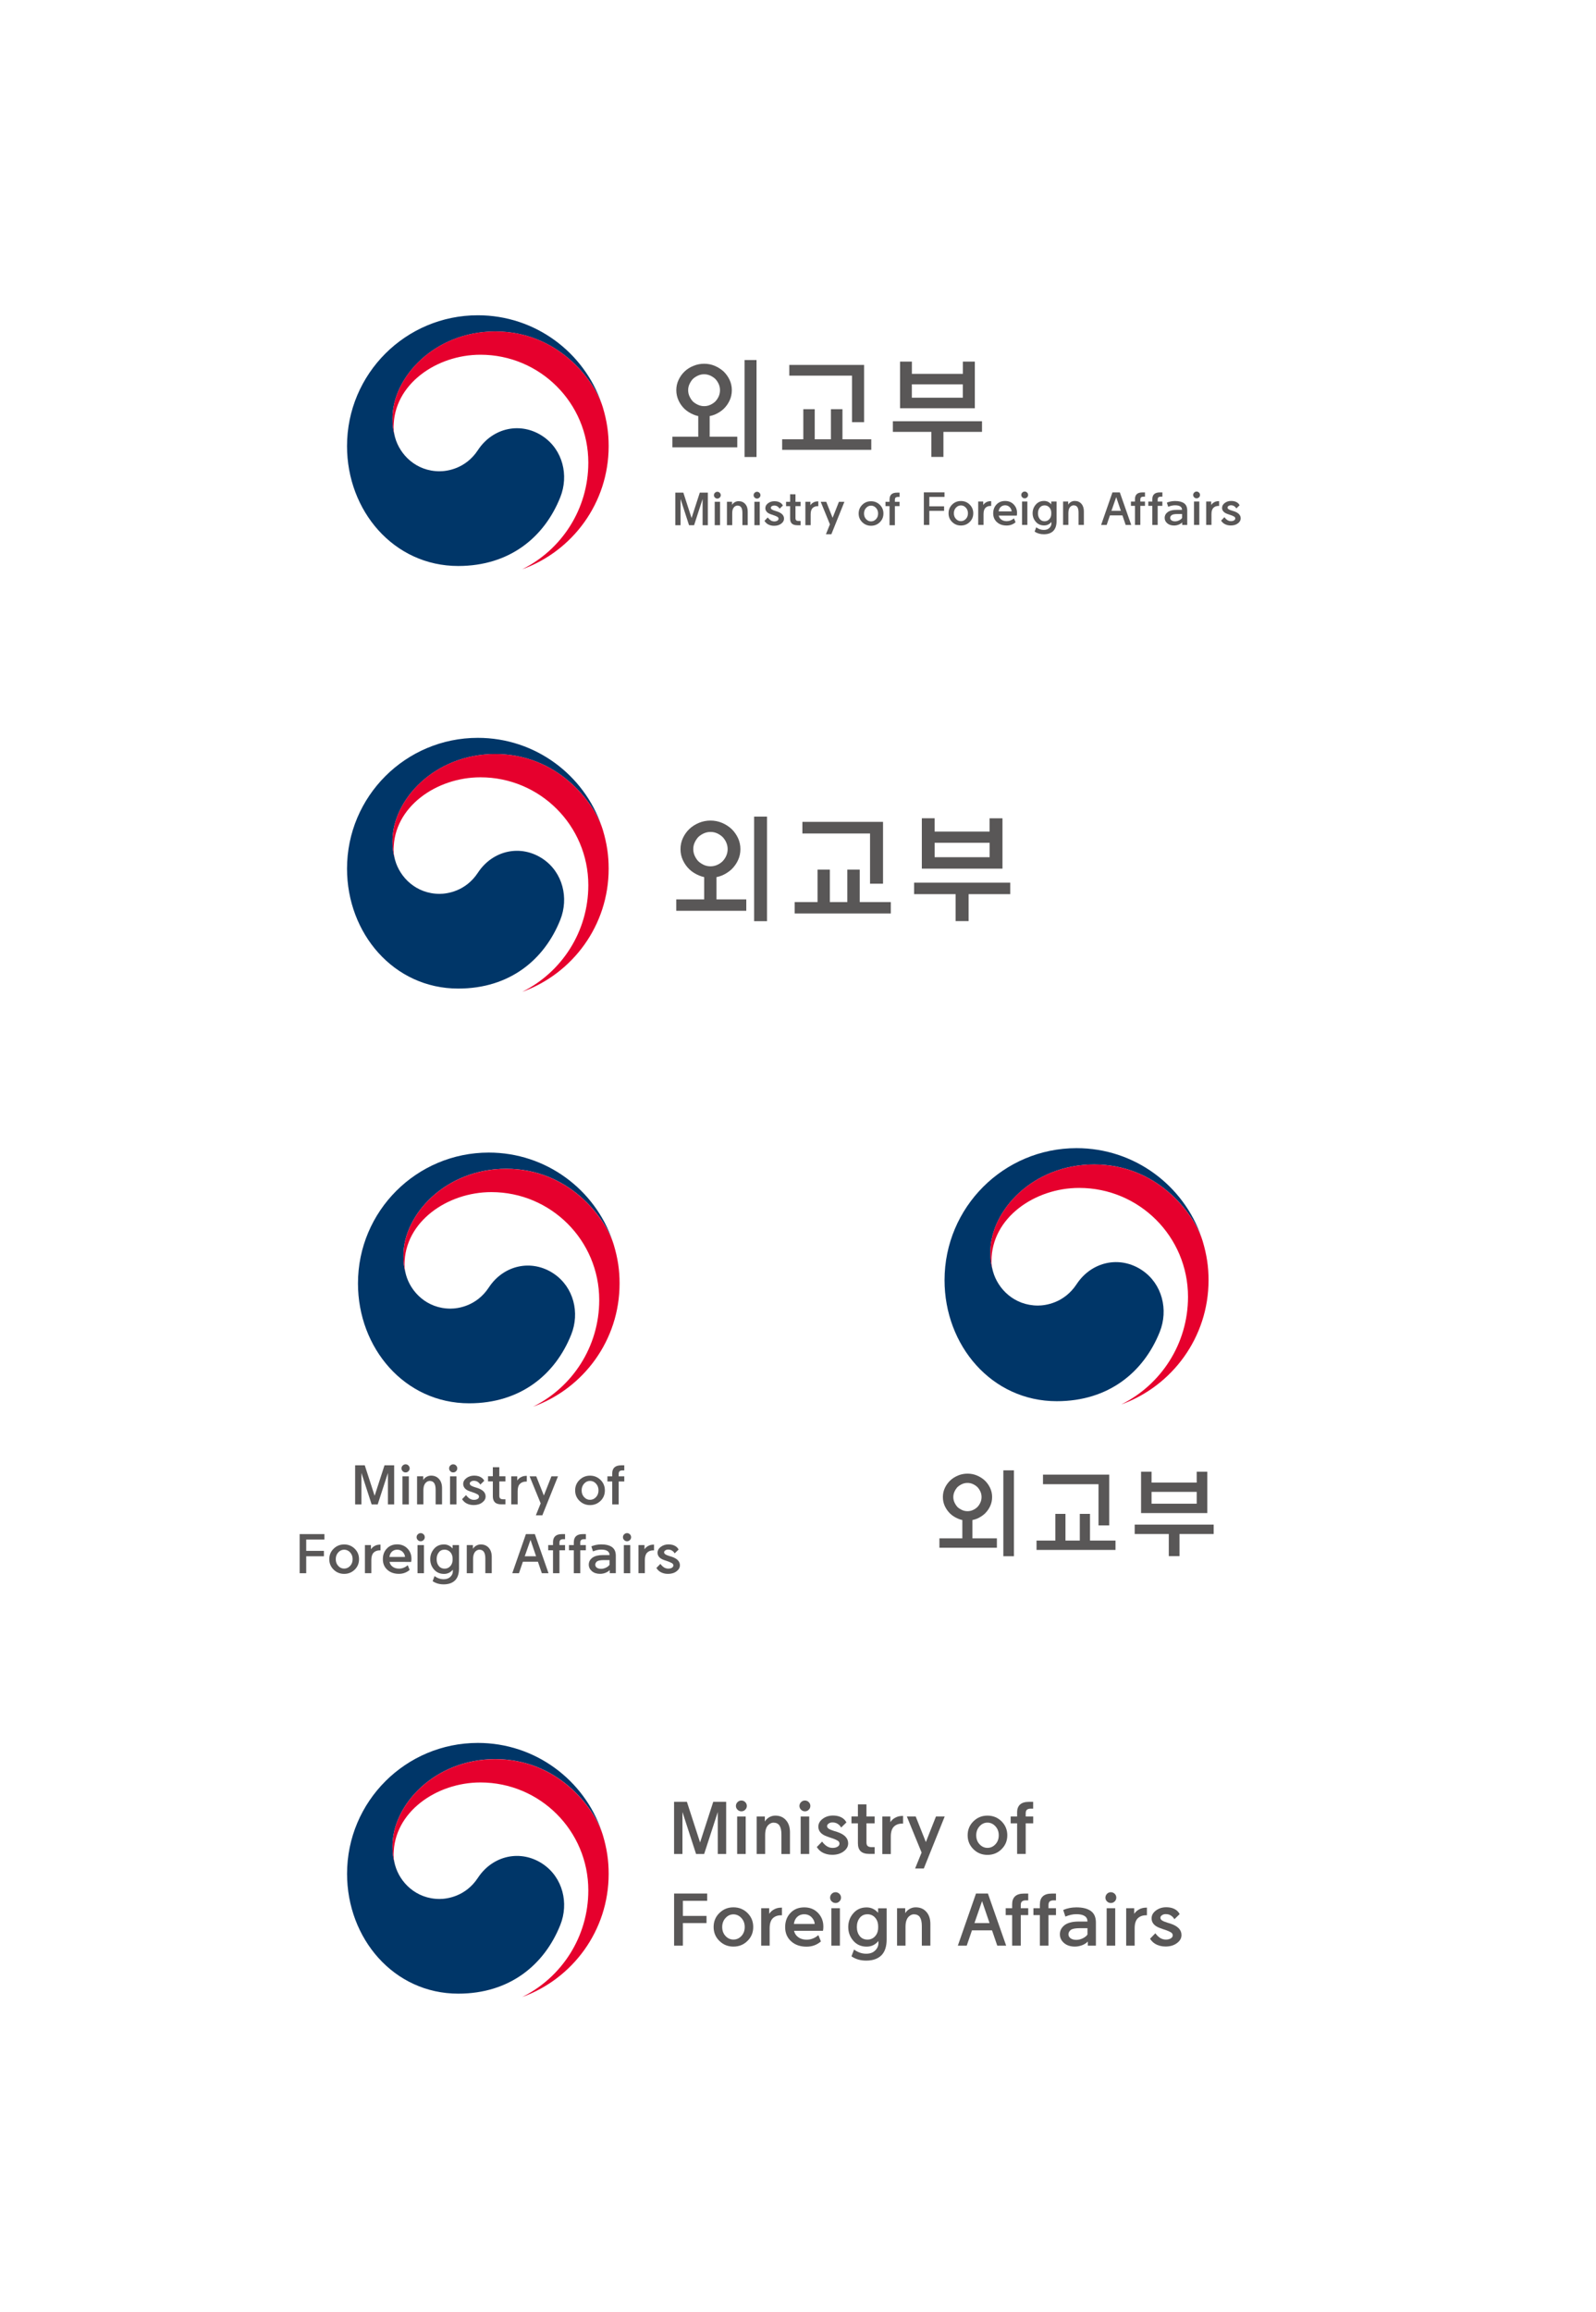 <?xml version="1.0" encoding="utf-8"?>
<!-- Generator: Adobe Illustrator 25.2.3, SVG Export Plug-In . SVG Version: 6.00 Build 0)  -->
<svg version="1.1" id="_xB7__xB9_ÀÌ_xBE_î_1" xmlns="http://www.w3.org/2000/svg" xmlns:xlink="http://www.w3.org/1999/xlink"
	 x="0px" y="0px" viewBox="0 0 411.02 595.28" style="enable-background:new 0 0 411.02 595.28;" xml:space="preserve">
<style type="text/css">
	.st0{fill:#595757;}
	.st1{fill:#003668;}
	.st2{fill:#E6002D;}
</style>
<g>
	<g>
		<path class="st0" d="M101.51,377.31v10.07H99.9v-8.1l-2.63,8.1h-1.56l-2.63-8.1v8.1h-1.62v-10.07h2.48l2.54,7.84l2.54-7.84H101.51
			z"/>
		<path class="st0" d="M105.5,378.1c0,0.28-0.1,0.52-0.31,0.73c-0.21,0.21-0.45,0.31-0.74,0.31c-0.29,0-0.54-0.1-0.74-0.31
			c-0.21-0.21-0.31-0.45-0.31-0.73c0-0.29,0.1-0.54,0.31-0.74c0.21-0.21,0.46-0.31,0.74-0.31c0.29,0,0.54,0.1,0.74,0.31
			C105.4,377.57,105.5,377.81,105.5,378.1z M103.64,387.38v-7.24h1.65v7.24H103.64z"/>
		<path class="st0" d="M109.04,383.73v3.64h-1.63v-7.24h1.58v0.97c0.19-0.34,0.47-0.61,0.84-0.82c0.37-0.21,0.76-0.32,1.18-0.32
			c0.86,0,1.54,0.29,2.06,0.88c0.52,0.58,0.77,1.36,0.77,2.33v4.2h-1.65v-3.78c0-0.77-0.13-1.34-0.38-1.71
			c-0.25-0.37-0.64-0.55-1.15-0.55c-0.27,0-0.53,0.09-0.79,0.27c-0.25,0.18-0.45,0.42-0.58,0.73
			C109.12,382.68,109.04,383.15,109.04,383.73z"/>
		<path class="st0" d="M117.76,378.1c0,0.28-0.1,0.52-0.31,0.73c-0.21,0.21-0.45,0.31-0.74,0.31s-0.54-0.1-0.74-0.31
			c-0.21-0.21-0.31-0.45-0.31-0.73c0-0.29,0.1-0.54,0.31-0.74c0.21-0.21,0.45-0.31,0.74-0.31s0.54,0.1,0.74,0.31
			C117.66,377.57,117.76,377.81,117.76,378.1z M115.9,387.38v-7.24h1.65v7.24H115.9z"/>
		<path class="st0" d="M119,386.03l1.02-1.05c0.29,0.39,0.61,0.7,0.95,0.92c0.34,0.2,0.7,0.3,1.08,0.3c0.37,0,0.68-0.07,0.93-0.22
			c0.25-0.15,0.38-0.35,0.38-0.6c0-0.25-0.12-0.45-0.37-0.59c-0.25-0.14-0.54-0.27-0.87-0.4c-0.4-0.13-0.8-0.27-1.21-0.42
			c-0.56-0.2-0.97-0.46-1.23-0.78c-0.26-0.32-0.39-0.68-0.39-1.08c0-0.6,0.28-1.1,0.84-1.52c0.56-0.42,1.22-0.63,1.98-0.63
			c0.81,0,1.47,0.19,1.98,0.58c0.26,0.2,0.47,0.45,0.62,0.75l-1.01,0.98c-0.13-0.23-0.29-0.42-0.48-0.56
			c-0.32-0.28-0.72-0.42-1.2-0.42c-0.28,0-0.52,0.07-0.73,0.21s-0.31,0.3-0.31,0.5c0,0.21,0.12,0.39,0.35,0.54
			c0.23,0.14,0.57,0.28,1.03,0.42c0.16,0.05,0.35,0.11,0.56,0.17c0.7,0.23,1.24,0.53,1.6,0.89c0.36,0.37,0.54,0.8,0.54,1.31
			c0,0.6-0.29,1.12-0.87,1.55c-0.58,0.44-1.31,0.66-2.21,0.66c-0.75,0-1.42-0.17-1.99-0.52C119.62,386.8,119.28,386.46,119,386.03z"
			/>
		<path class="st0" d="M128.59,377.81v2.32h1.57v1.33h-1.57v3.68c0,0.35,0.08,0.58,0.25,0.71c0.17,0.13,0.41,0.2,0.71,0.2h0.61v1.31
			h-1c-0.78,0-1.35-0.17-1.7-0.52c-0.36-0.35-0.54-0.86-0.54-1.55v-3.84h-1.24v-1.33h1.24v-2.32H128.59z"/>
		<path class="st0" d="M131.66,387.38v-7.24h1.55v1.08c0.24-0.36,0.53-0.63,0.88-0.82c0.41-0.25,0.9-0.38,1.46-0.38h0.12v1.47h-0.17
			c-0.68,0-1.23,0.21-1.63,0.62c-0.38,0.4-0.56,1.04-0.56,1.89v3.37H131.66z"/>
		<path class="st0" d="M139.24,387.1l-2.85-6.96h1.71l1.96,4.94l1.95-4.94h1.69l-4.03,10.04H138L139.24,387.1z"/>
		<path class="st0" d="M151.95,387.55c-1.06,0-1.96-0.37-2.71-1.09c-0.75-0.73-1.12-1.63-1.12-2.69c0-1.07,0.37-1.97,1.12-2.7
			c0.75-0.73,1.65-1.1,2.71-1.1c1.07,0,1.97,0.37,2.71,1.1c0.74,0.73,1.11,1.63,1.11,2.7c0,1.07-0.37,1.97-1.11,2.69
			C153.92,387.18,153.01,387.55,151.95,387.55z M151.95,386.19c0.6,0,1.11-0.23,1.54-0.69c0.43-0.46,0.64-1.04,0.64-1.74
			c0-0.69-0.21-1.27-0.64-1.74c-0.43-0.47-0.94-0.7-1.54-0.7c-0.59,0-1.1,0.23-1.52,0.7c-0.43,0.47-0.64,1.05-0.64,1.74
			c0,0.7,0.21,1.28,0.64,1.74C150.85,385.96,151.36,386.19,151.95,386.19z"/>
		<path class="st0" d="M157.67,379.38c0-0.68,0.19-1.19,0.57-1.54c0.38-0.35,0.96-0.53,1.74-0.53h0.79v1.31h-0.48
			c-0.31,0-0.55,0.06-0.71,0.2c-0.17,0.13-0.25,0.37-0.25,0.71v0.61h1.44v1.33h-1.44v5.91h-1.66v-5.91h-1.24v-1.33h1.24V379.38z"/>
		<path class="st0" d="M78.86,405.09h-1.69v-10.07h6.38v1.4h-4.69v2.92h4.56v1.39h-4.56V405.09z"/>
		<path class="st0" d="M88.63,405.26c-1.06,0-1.96-0.36-2.71-1.09c-0.75-0.73-1.12-1.63-1.12-2.69c0-1.07,0.37-1.97,1.12-2.7
			c0.75-0.73,1.65-1.1,2.71-1.1c1.07,0,1.97,0.37,2.72,1.1c0.74,0.73,1.11,1.63,1.11,2.7c0,1.07-0.37,1.97-1.11,2.69
			C90.6,404.9,89.69,405.26,88.63,405.26z M88.63,403.9c0.6,0,1.11-0.23,1.54-0.69c0.43-0.46,0.64-1.04,0.64-1.74
			c0-0.69-0.21-1.27-0.64-1.74c-0.43-0.47-0.94-0.7-1.54-0.7c-0.59,0-1.09,0.23-1.52,0.7c-0.43,0.47-0.64,1.05-0.64,1.74
			c0,0.7,0.21,1.28,0.64,1.74C87.53,403.68,88.04,403.9,88.63,403.9z"/>
		<path class="st0" d="M93.98,405.09v-7.24h1.55v1.08c0.24-0.36,0.53-0.63,0.88-0.82c0.41-0.25,0.9-0.38,1.46-0.38h0.12v1.47h-0.17
			c-0.68,0-1.23,0.21-1.63,0.62c-0.37,0.4-0.56,1.04-0.56,1.89v3.37H93.98z"/>
		<path class="st0" d="M100.32,402.2c0.1,0.44,0.3,0.8,0.62,1.08c0.46,0.42,1.07,0.63,1.83,0.63c0.8,0,1.55-0.29,2.24-0.88
			l0.49,1.21c-0.78,0.67-1.7,1.01-2.77,1.01c-1.22,0-2.22-0.35-2.98-1.04c-0.77-0.69-1.15-1.6-1.15-2.73c0-1.11,0.34-2.02,1.02-2.74
			c0.68-0.72,1.57-1.08,2.66-1.08c1.08,0,1.96,0.36,2.65,1.07c0.69,0.71,1.03,1.59,1.03,2.64c0,0.29-0.02,0.56-0.07,0.81H100.32z
			 M100.29,400.9h4.01c-0.02-0.47-0.22-0.9-0.59-1.29c-0.38-0.39-0.85-0.58-1.43-0.58c-0.6,0-1.09,0.21-1.47,0.63
			C100.54,399.98,100.36,400.39,100.29,400.9z"/>
		<path class="st0" d="M109.39,395.82c0,0.28-0.1,0.52-0.31,0.73c-0.21,0.21-0.46,0.31-0.74,0.31c-0.29,0-0.54-0.11-0.74-0.31
			c-0.21-0.21-0.31-0.45-0.31-0.73c0-0.29,0.1-0.54,0.31-0.74c0.21-0.21,0.45-0.31,0.74-0.31c0.29,0,0.54,0.1,0.74,0.31
			C109.29,395.28,109.39,395.53,109.39,395.82z M107.53,405.09v-7.24h1.65v7.24H107.53z"/>
		<path class="st0" d="M114.26,407.96c-1.11,0-2.05-0.28-2.84-0.82l0.49-1.31c0.73,0.54,1.52,0.81,2.35,0.81
			c0.73,0,1.31-0.21,1.73-0.62c0.42-0.41,0.63-0.88,0.63-1.4v-0.43c-0.6,0.72-1.35,1.08-2.27,1.08c-1.06,0-1.92-0.38-2.57-1.13
			c-0.66-0.75-0.98-1.64-0.98-2.66c0-1.02,0.33-1.91,0.98-2.67c0.65-0.76,1.51-1.13,2.57-1.13c0.86,0,1.59,0.35,2.21,1.04v-0.87
			h1.65v6.01c0,1.38-0.34,2.4-1.02,3.08C116.49,407.62,115.52,407.96,114.26,407.96z M116.54,401.95c0.03-0.33,0.03-0.64,0-0.95
			c-0.06-0.55-0.26-1.01-0.61-1.37c-0.39-0.4-0.86-0.61-1.43-0.61c-0.64,0-1.14,0.23-1.5,0.71c-0.37,0.47-0.55,1.05-0.55,1.75
			c0,0.7,0.18,1.29,0.55,1.75c0.37,0.46,0.87,0.69,1.5,0.69c0.57,0,1.04-0.2,1.43-0.61C116.28,402.95,116.48,402.49,116.54,401.95z"
			/>
		<path class="st0" d="M121.84,401.45v3.64h-1.63v-7.24h1.58v0.97c0.19-0.34,0.47-0.61,0.84-0.82c0.37-0.21,0.76-0.32,1.18-0.32
			c0.86,0,1.54,0.29,2.06,0.87c0.52,0.58,0.77,1.36,0.77,2.33v4.2h-1.65v-3.78c0-0.77-0.13-1.34-0.38-1.71
			c-0.25-0.37-0.63-0.56-1.15-0.56c-0.27,0-0.53,0.09-0.79,0.27c-0.26,0.18-0.45,0.42-0.58,0.73
			C121.92,400.39,121.84,400.86,121.84,401.45z"/>
		<path class="st0" d="M137.74,395.02l3.52,10.07h-1.72l-1.01-2.96h-3.87l-1.01,2.96h-1.72l3.51-10.07H137.74z M135.14,400.73h2.92
			l-1.44-4.23L135.14,400.73z"/>
		<path class="st0" d="M142.42,397.09c0-0.67,0.19-1.19,0.57-1.54c0.38-0.35,0.96-0.53,1.74-0.53h0.79v1.31h-0.48
			c-0.31,0-0.54,0.07-0.71,0.2c-0.17,0.13-0.25,0.37-0.25,0.71v0.61h1.44v1.33h-1.44v5.91h-1.66v-5.91h-1.24v-1.33h1.24V397.09z"/>
		<path class="st0" d="M147.78,397.09c0-0.67,0.19-1.19,0.57-1.54c0.38-0.35,0.96-0.53,1.74-0.53h0.79v1.31h-0.48
			c-0.31,0-0.55,0.07-0.72,0.2c-0.17,0.13-0.25,0.37-0.25,0.71v0.61h1.44v1.33h-1.44v5.91h-1.66v-5.91h-1.24v-1.33h1.24V397.09z"/>
		<path class="st0" d="M155.26,400.42c0.55,0,1.12,0,1.71,0c0-0.47-0.18-0.83-0.55-1.06c-0.37-0.24-0.9-0.35-1.59-0.35h-0.04
			c-0.65,0-1.35,0.15-2.08,0.46l-0.42-1.29c0.76-0.33,1.6-0.5,2.51-0.51h0.03c1.21,0,2.14,0.23,2.79,0.7
			c0.65,0.47,0.97,1.21,0.97,2.23v4.48h-1.56v-0.79c-0.31,0.31-0.69,0.54-1.13,0.71c-0.45,0.17-0.9,0.25-1.37,0.25
			c-0.87,0-1.57-0.23-2.1-0.69c-0.53-0.46-0.8-1.02-0.8-1.68c0-0.74,0.33-1.35,1-1.83C153.25,400.63,154.13,400.42,155.26,400.42z
			 M154.81,403.96c0.42,0,0.84-0.11,1.26-0.31c0.42-0.21,0.71-0.44,0.9-0.71v-1.23c-0.54,0-1.03,0-1.46,0
			c-0.83,0-1.41,0.11-1.73,0.32c-0.32,0.24-0.48,0.53-0.48,0.87c0,0.31,0.13,0.56,0.4,0.77
			C153.97,403.86,154.34,403.96,154.81,403.96z"/>
		<path class="st0" d="M162.53,395.82c0,0.28-0.1,0.52-0.31,0.73c-0.21,0.21-0.46,0.31-0.74,0.31c-0.29,0-0.54-0.11-0.74-0.31
			c-0.21-0.21-0.31-0.45-0.31-0.73c0-0.29,0.1-0.54,0.31-0.74c0.21-0.21,0.46-0.31,0.74-0.31c0.29,0,0.54,0.1,0.74,0.31
			C162.42,395.28,162.53,395.53,162.53,395.82z M160.66,405.09v-7.24h1.65v7.24H160.66z"/>
		<path class="st0" d="M164.43,405.09v-7.24h1.55v1.08c0.24-0.36,0.54-0.63,0.88-0.82c0.41-0.25,0.9-0.38,1.46-0.38h0.11v1.47h-0.17
			c-0.68,0-1.23,0.21-1.63,0.62c-0.37,0.4-0.56,1.04-0.56,1.89v3.37H164.43z"/>
		<path class="st0" d="M169.04,403.74l1.03-1.05c0.29,0.39,0.61,0.7,0.95,0.92c0.34,0.2,0.7,0.3,1.08,0.3
			c0.37,0,0.68-0.07,0.93-0.22c0.25-0.15,0.38-0.35,0.38-0.6s-0.12-0.45-0.37-0.59c-0.25-0.14-0.54-0.27-0.87-0.4
			c-0.39-0.13-0.8-0.27-1.21-0.42c-0.56-0.2-0.97-0.46-1.23-0.78c-0.26-0.32-0.39-0.68-0.39-1.08c0-0.6,0.28-1.11,0.84-1.52
			c0.56-0.42,1.22-0.63,1.98-0.63c0.81,0,1.47,0.19,1.98,0.58c0.26,0.2,0.47,0.45,0.62,0.75l-1.01,0.98
			c-0.13-0.23-0.29-0.42-0.48-0.56c-0.32-0.28-0.72-0.42-1.2-0.42c-0.28,0-0.52,0.07-0.73,0.21c-0.21,0.14-0.31,0.31-0.31,0.5
			c0,0.21,0.12,0.39,0.35,0.54c0.23,0.14,0.57,0.29,1.02,0.42c0.16,0.05,0.35,0.11,0.56,0.17c0.7,0.23,1.24,0.53,1.6,0.9
			c0.36,0.37,0.54,0.8,0.54,1.31c0,0.6-0.29,1.12-0.87,1.55c-0.58,0.44-1.31,0.66-2.21,0.66c-0.75,0-1.42-0.17-1.99-0.52
			C169.65,404.51,169.32,404.18,169.04,403.74z"/>
	</g>
	<g>
		<g>
			<g>
				<g>
					<g>
						<path class="st1" d="M142.66,327.99c-5.68-3.86-12.95-2.29-16.77,3.52c-3.19,4.85-8,5.45-9.87,5.45
							c-6.07,0-10.23-4.27-11.46-8.69h0c-0.01-0.04-0.02-0.08-0.03-0.13c-0.01-0.05-0.03-0.1-0.04-0.15
							c-0.48-1.84-0.6-2.73-0.6-4.69c0-10.57,10.85-22.35,26.47-22.35c16,0,25.16,12.18,27.52,18.95c-0.04-0.12-0.08-0.24-0.12-0.36
							c-4.54-13.24-17.1-22.76-31.88-22.76c-18.61,0-33.69,15.08-33.69,33.69c0,16.63,12,30.87,28.64,30.87
							c13.27,0,22.19-7.44,26.28-17.7C149.35,338.05,147.76,331.46,142.66,327.99z"/>
					</g>
					<g>
						<path class="st2" d="M158.08,320.57c-1.97-6.6-11.19-19.61-27.72-19.61c-15.63,0-26.47,11.77-26.47,22.35
							c0,1.96,0.12,2.84,0.6,4.69c-0.21-0.8-0.31-1.62-0.31-2.4c0-11.01,11.03-18.64,22.36-18.64c15.34,0,27.78,12.44,27.78,27.78
							c0,12.03-6.92,22.44-16.98,27.44l0,0.01c12.96-4.7,22.22-17.11,22.22-31.69C159.57,327.03,159.1,323.99,158.08,320.57z"/>
					</g>
				</g>
			</g>
		</g>
	</g>
</g>
<g>
	<g>
		<g>
			<g>
				<g>
					<g>
						<g>
							<g>
								<g>
									<path class="st1" d="M139.85,480c-5.68-3.86-12.95-2.29-16.77,3.52c-3.19,4.85-8,5.45-9.87,5.45
										c-6.07,0-10.23-4.27-11.46-8.7h0c-0.01-0.04-0.02-0.08-0.03-0.12c-0.01-0.05-0.03-0.1-0.04-0.15
										c-0.48-1.84-0.6-2.73-0.6-4.69c0-10.57,10.85-22.35,26.47-22.35c16,0,25.16,12.18,27.52,18.95
										c-0.04-0.12-0.08-0.24-0.12-0.36c-4.54-13.24-17.1-22.76-31.88-22.76c-18.6,0-33.69,15.08-33.69,33.69
										c0,16.63,12,30.87,28.64,30.87c13.27,0,22.19-7.44,26.28-17.7C146.53,490.06,144.94,483.47,139.85,480z"/>
								</g>
								<g>
									<path class="st2" d="M155.27,472.58c-1.97-6.6-11.19-19.61-27.72-19.61c-15.63,0-26.47,11.77-26.47,22.35
										c0,1.96,0.12,2.84,0.6,4.69c-0.2-0.81-0.31-1.62-0.31-2.4c0-11.01,11.03-18.64,22.36-18.64
										c15.35,0,27.78,12.44,27.78,27.78c0,12.03-6.92,22.44-16.98,27.44l0,0.01c12.96-4.7,22.22-17.11,22.22-31.69
										C156.75,479.04,156.29,476,155.27,472.58z"/>
								</g>
							</g>
						</g>
					</g>
				</g>
			</g>
		</g>
	</g>
	<g>
		<path class="st0" d="M187.01,463.96v13.43h-2.16v-10.81l-3.51,10.81h-2.08l-3.51-10.81v10.81h-2.16v-13.43h3.31l3.39,10.46
			l3.39-10.46H187.01z"/>
		<path class="st0" d="M192.33,465.02c0,0.37-0.14,0.7-0.41,0.97c-0.28,0.28-0.61,0.41-0.99,0.41c-0.38,0-0.72-0.14-0.99-0.41
			c-0.28-0.28-0.42-0.6-0.42-0.97c0-0.38,0.14-0.71,0.42-0.99c0.28-0.28,0.61-0.41,0.99-0.41c0.39,0,0.71,0.14,0.99,0.41
			C192.19,464.3,192.33,464.63,192.33,465.02z M189.84,477.39v-9.65h2.2v9.65H189.84z"/>
		<path class="st0" d="M197.05,472.53v4.86h-2.18v-9.65h2.1v1.29c0.26-0.45,0.63-0.81,1.12-1.1c0.49-0.28,1.02-0.42,1.58-0.42
			c1.14,0,2.06,0.39,2.74,1.17c0.69,0.78,1.03,1.81,1.03,3.11v5.61h-2.2v-5.05c0-1.03-0.17-1.79-0.5-2.29
			c-0.33-0.49-0.85-0.74-1.54-0.74c-0.36,0-0.71,0.12-1.05,0.36c-0.34,0.24-0.6,0.56-0.78,0.97
			C197.16,471.12,197.05,471.75,197.05,472.53z"/>
		<path class="st0" d="M208.69,465.02c0,0.37-0.14,0.7-0.41,0.97c-0.28,0.28-0.61,0.41-0.99,0.41c-0.38,0-0.71-0.14-0.99-0.41
			c-0.28-0.28-0.42-0.6-0.42-0.97c0-0.38,0.14-0.71,0.42-0.99c0.28-0.28,0.61-0.41,0.99-0.41c0.39,0,0.72,0.14,0.99,0.41
			C208.55,464.3,208.69,464.63,208.69,465.02z M206.2,477.39v-9.65h2.2v9.65H206.2z"/>
		<path class="st0" d="M210.35,475.6l1.37-1.41c0.38,0.53,0.81,0.94,1.27,1.23c0.45,0.27,0.93,0.4,1.45,0.4c0.49,0,0.9-0.1,1.24-0.3
			c0.34-0.2,0.51-0.47,0.51-0.8c0-0.33-0.16-0.59-0.49-0.78c-0.33-0.19-0.71-0.36-1.17-0.53c-0.53-0.17-1.07-0.35-1.62-0.56
			c-0.75-0.27-1.29-0.62-1.64-1.04c-0.35-0.42-0.52-0.91-0.52-1.45c0-0.79,0.37-1.47,1.12-2.03c0.74-0.56,1.63-0.84,2.64-0.84
			c1.08,0,1.96,0.26,2.64,0.77c0.35,0.27,0.62,0.6,0.83,1l-1.35,1.31c-0.18-0.31-0.39-0.56-0.64-0.75c-0.42-0.37-0.96-0.56-1.6-0.56
			c-0.38,0-0.7,0.09-0.97,0.28c-0.28,0.19-0.42,0.41-0.42,0.66c0,0.28,0.15,0.52,0.46,0.71c0.31,0.19,0.76,0.38,1.37,0.56
			c0.22,0.06,0.47,0.14,0.75,0.23c0.94,0.31,1.65,0.71,2.13,1.2c0.48,0.49,0.72,1.07,0.72,1.75c0,0.8-0.39,1.49-1.16,2.07
			c-0.77,0.58-1.75,0.88-2.95,0.88c-1,0-1.89-0.23-2.66-0.69C211.16,476.62,210.72,476.17,210.35,475.6z"/>
		<path class="st0" d="M223.14,464.63v3.1h2.1v1.77h-2.1v4.91c0,0.46,0.11,0.78,0.34,0.95c0.22,0.17,0.54,0.26,0.96,0.26h0.81v1.75
			h-1.33c-1.04,0-1.8-0.23-2.27-0.69c-0.48-0.46-0.71-1.15-0.71-2.06v-5.13h-1.66v-1.77h1.66v-3.1H223.14z"/>
		<path class="st0" d="M227.23,477.39v-9.65h2.06v1.45c0.32-0.48,0.71-0.84,1.18-1.1c0.55-0.33,1.2-0.5,1.95-0.5h0.15v1.97h-0.23
			c-0.91,0-1.64,0.28-2.18,0.83c-0.5,0.54-0.75,1.38-0.75,2.53v4.49H227.23z"/>
		<path class="st0" d="M237.34,477.02l-3.8-9.29h2.28l2.62,6.59l2.6-6.59h2.25l-5.38,13.39h-2.24L237.34,477.02z"/>
		<path class="st0" d="M254.3,477.62c-1.41,0-2.62-0.48-3.61-1.46c-0.99-0.97-1.49-2.17-1.49-3.59c0-1.43,0.5-2.63,1.49-3.6
			c1-0.98,2.2-1.46,3.61-1.46c1.43,0,2.63,0.49,3.62,1.46c0.99,0.98,1.49,2.18,1.49,3.6c0,1.43-0.5,2.62-1.49,3.59
			C256.94,477.13,255.73,477.62,254.3,477.62z M254.3,475.81c0.8,0,1.48-0.31,2.05-0.92c0.57-0.61,0.86-1.38,0.86-2.32
			c0-0.93-0.29-1.7-0.86-2.32c-0.57-0.62-1.26-0.94-2.05-0.94c-0.78,0-1.46,0.31-2.03,0.94c-0.57,0.62-0.86,1.4-0.86,2.32
			c0,0.94,0.29,1.71,0.86,2.32C252.84,475.5,253.52,475.81,254.3,475.81z"/>
		<path class="st0" d="M261.93,466.71c0-0.9,0.25-1.58,0.76-2.05c0.51-0.47,1.28-0.7,2.32-0.7h1.06v1.75h-0.63
			c-0.41,0-0.73,0.09-0.95,0.26c-0.22,0.17-0.34,0.49-0.34,0.95v0.81h1.93v1.77h-1.93v7.88h-2.21v-7.88h-1.66v-1.77h1.66V466.71z"/>
		<path class="st0" d="M175.85,501h-2.25v-13.43h8.52v1.87h-6.26v3.89h6.09v1.85h-6.09V501z"/>
		<path class="st0" d="M188.88,501.23c-1.41,0-2.62-0.48-3.61-1.46c-1-0.97-1.49-2.17-1.49-3.59c0-1.43,0.5-2.63,1.49-3.6
			c1-0.98,2.2-1.46,3.61-1.46c1.43,0,2.63,0.49,3.62,1.46c0.99,0.98,1.48,2.18,1.48,3.6c0,1.43-0.49,2.62-1.48,3.59
			C191.51,500.75,190.31,501.23,188.88,501.23z M188.88,499.42c0.8,0,1.48-0.3,2.05-0.91c0.57-0.61,0.86-1.38,0.86-2.32
			c0-0.93-0.29-1.7-0.86-2.32c-0.57-0.62-1.26-0.94-2.05-0.94c-0.78,0-1.46,0.31-2.03,0.94c-0.57,0.62-0.86,1.4-0.86,2.32
			c0,0.94,0.29,1.71,0.86,2.32C187.42,499.12,188.09,499.42,188.88,499.42z"/>
		<path class="st0" d="M196.03,501v-9.65h2.06v1.45c0.32-0.47,0.71-0.84,1.18-1.1c0.55-0.33,1.2-0.5,1.95-0.5h0.15v1.97h-0.23
			c-0.91,0-1.64,0.28-2.18,0.83c-0.5,0.54-0.75,1.38-0.75,2.53V501H196.03z"/>
		<path class="st0" d="M204.49,497.15c0.13,0.59,0.4,1.07,0.83,1.45c0.62,0.57,1.43,0.85,2.45,0.85c1.07,0,2.06-0.39,2.99-1.17
			l0.65,1.62c-1.04,0.9-2.27,1.35-3.7,1.35c-1.63,0-2.96-0.46-3.98-1.39c-1.02-0.92-1.53-2.14-1.53-3.64c0-1.48,0.46-2.7,1.36-3.65
			c0.91-0.96,2.09-1.44,3.56-1.44c1.44,0,2.62,0.47,3.54,1.43c0.92,0.95,1.38,2.13,1.38,3.53c0,0.38-0.03,0.74-0.1,1.08H204.49z
			 M204.45,495.41h5.36c-0.03-0.63-0.29-1.2-0.79-1.72c-0.5-0.52-1.14-0.78-1.91-0.78c-0.8,0-1.45,0.28-1.97,0.85
			C204.77,494.18,204.54,494.73,204.45,495.41z"/>
		<path class="st0" d="M216.59,488.63c0,0.37-0.14,0.7-0.42,0.97c-0.27,0.28-0.61,0.41-0.99,0.41s-0.72-0.14-0.99-0.41
			c-0.28-0.28-0.41-0.6-0.41-0.97c0-0.38,0.14-0.71,0.41-0.99c0.28-0.28,0.61-0.41,0.99-0.41s0.72,0.14,0.99,0.41
			C216.45,487.91,216.59,488.24,216.59,488.63z M214.1,501v-9.65h2.2V501H214.1z"/>
		<path class="st0" d="M223.08,504.84c-1.48,0-2.74-0.37-3.8-1.1l0.66-1.75c0.98,0.72,2.02,1.08,3.14,1.08
			c0.97,0,1.75-0.28,2.3-0.83c0.56-0.55,0.84-1.18,0.84-1.87v-0.58c-0.8,0.96-1.8,1.45-3.03,1.45c-1.41,0-2.56-0.5-3.43-1.5
			c-0.87-1-1.31-2.18-1.31-3.54s0.44-2.55,1.31-3.55c0.87-1.01,2.02-1.51,3.43-1.51c1.14,0,2.13,0.46,2.95,1.39v-1.16h2.2v8.02
			c0,1.84-0.46,3.21-1.37,4.11C226.06,504.38,224.77,504.84,223.08,504.84z M226.13,496.82c0.04-0.44,0.04-0.86,0-1.27
			c-0.08-0.73-0.35-1.34-0.81-1.83c-0.51-0.54-1.15-0.81-1.91-0.81c-0.85,0-1.52,0.31-2.01,0.94c-0.49,0.63-0.73,1.41-0.73,2.33
			c0,0.94,0.24,1.71,0.73,2.33c0.49,0.62,1.16,0.92,2.01,0.92c0.76,0,1.39-0.27,1.91-0.81
			C225.78,498.14,226.05,497.54,226.13,496.82z"/>
		<path class="st0" d="M233.2,496.14V501h-2.18v-9.65h2.1v1.29c0.26-0.45,0.63-0.81,1.12-1.1c0.49-0.28,1.01-0.42,1.58-0.42
			c1.14,0,2.06,0.39,2.75,1.17c0.69,0.78,1.03,1.81,1.03,3.11V501h-2.2v-5.05c0-1.03-0.17-1.79-0.5-2.29
			c-0.33-0.49-0.85-0.74-1.54-0.74c-0.36,0-0.71,0.12-1.05,0.36c-0.34,0.24-0.6,0.56-0.78,0.97
			C233.31,494.73,233.2,495.36,233.2,496.14z"/>
		<path class="st0" d="M254.42,487.57l4.7,13.43h-2.29l-1.35-3.95h-5.17l-1.35,3.95h-2.29l4.68-13.43H254.42z M250.95,495.18h3.89
			l-1.93-5.65L250.95,495.18z"/>
		<path class="st0" d="M260.66,490.33c0-0.9,0.25-1.58,0.76-2.05c0.51-0.47,1.28-0.7,2.32-0.7h1.06v1.75h-0.63
			c-0.41,0-0.73,0.09-0.95,0.26c-0.23,0.17-0.34,0.49-0.34,0.95v0.81h1.92v1.77h-1.92V501h-2.22v-7.88H259v-1.77h1.66V490.33z"/>
		<path class="st0" d="M267.81,490.33c0-0.9,0.25-1.58,0.76-2.05c0.51-0.47,1.28-0.7,2.32-0.7h1.06v1.75h-0.64
			c-0.41,0-0.73,0.09-0.95,0.26c-0.22,0.17-0.34,0.49-0.34,0.95v0.81h1.93v1.77h-1.93V501h-2.22v-7.88h-1.66v-1.77h1.66V490.33z"/>
		<path class="st0" d="M277.79,494.78c0.73,0,1.49,0,2.27,0c0-0.63-0.24-1.1-0.73-1.42c-0.49-0.32-1.2-0.47-2.12-0.47h-0.06
			c-0.87,0-1.8,0.21-2.78,0.62l-0.56-1.71c1.01-0.44,2.13-0.66,3.35-0.67h0.04c1.62,0,2.86,0.31,3.73,0.94
			c0.87,0.62,1.3,1.62,1.3,2.98V501h-2.08v-1.06c-0.41,0.41-0.91,0.73-1.51,0.95c-0.6,0.22-1.2,0.34-1.82,0.34
			c-1.16,0-2.09-0.31-2.8-0.92c-0.71-0.61-1.07-1.36-1.07-2.24c0-0.99,0.44-1.8,1.33-2.45
			C275.11,495.06,276.28,494.78,277.79,494.78z M277.19,499.5c0.57,0,1.12-0.14,1.68-0.41c0.55-0.28,0.95-0.59,1.19-0.96v-1.64
			c-0.72,0-1.37,0-1.95,0c-1.11,0-1.88,0.14-2.31,0.42c-0.42,0.32-0.64,0.71-0.64,1.16c0,0.41,0.18,0.75,0.54,1.02
			C276.07,499.36,276.56,499.5,277.19,499.5z"/>
		<path class="st0" d="M287.48,488.63c0,0.37-0.14,0.7-0.41,0.97c-0.28,0.28-0.61,0.41-0.99,0.41c-0.39,0-0.72-0.14-0.99-0.41
			c-0.28-0.28-0.41-0.6-0.41-0.97c0-0.38,0.14-0.71,0.41-0.99c0.28-0.28,0.61-0.41,0.99-0.41c0.38,0,0.71,0.14,0.99,0.41
			C287.35,487.91,287.48,488.24,287.48,488.63z M285,501v-9.65h2.2V501H285z"/>
		<path class="st0" d="M290.03,501v-9.65h2.06v1.45c0.32-0.47,0.71-0.84,1.18-1.1c0.55-0.33,1.2-0.5,1.95-0.5h0.15v1.97h-0.23
			c-0.91,0-1.64,0.28-2.18,0.83c-0.5,0.54-0.75,1.38-0.75,2.53V501H290.03z"/>
		<path class="st0" d="M296.17,499.21l1.37-1.41c0.38,0.53,0.81,0.94,1.27,1.23c0.45,0.27,0.93,0.4,1.45,0.4
			c0.49,0,0.9-0.1,1.24-0.3c0.34-0.2,0.51-0.46,0.51-0.8c0-0.33-0.16-0.59-0.49-0.78c-0.33-0.19-0.72-0.36-1.17-0.53
			c-0.53-0.17-1.07-0.35-1.62-0.56c-0.75-0.27-1.29-0.62-1.64-1.04c-0.35-0.42-0.52-0.91-0.52-1.45c0-0.8,0.37-1.47,1.12-2.03
			c0.74-0.56,1.63-0.84,2.64-0.84c1.08,0,1.96,0.26,2.64,0.77c0.35,0.27,0.62,0.6,0.83,1l-1.35,1.31c-0.18-0.31-0.39-0.56-0.63-0.75
			c-0.42-0.37-0.96-0.56-1.6-0.56c-0.37,0-0.7,0.09-0.97,0.28c-0.28,0.19-0.41,0.41-0.41,0.66c0,0.28,0.16,0.52,0.46,0.71
			c0.31,0.19,0.77,0.38,1.37,0.56c0.22,0.06,0.47,0.14,0.75,0.23c0.94,0.31,1.65,0.71,2.13,1.2c0.48,0.49,0.72,1.07,0.72,1.75
			c0,0.8-0.38,1.49-1.16,2.07c-0.77,0.58-1.75,0.88-2.95,0.88c-1,0-1.89-0.23-2.66-0.69C296.99,500.23,296.55,499.79,296.17,499.21z
			"/>
	</g>
</g>
<g>
	<g>
		<g>
			<g>
				<g>
					<path class="st1" d="M294.18,327.12c-5.73-3.9-13.07-2.31-16.92,3.55c-3.22,4.89-8.08,5.5-9.96,5.5
						c-6.13,0-10.33-4.31-11.57-8.78h0c-0.01-0.04-0.02-0.08-0.03-0.12c-0.01-0.05-0.03-0.1-0.04-0.15
						c-0.49-1.86-0.61-2.75-0.61-4.73c0-10.67,10.95-22.55,26.72-22.55c16.15,0,25.39,12.29,27.77,19.13
						c-0.04-0.12-0.08-0.24-0.12-0.36c-4.58-13.36-17.25-22.97-32.17-22.97c-18.78,0-34,15.22-34,34c0,16.79,12.11,31.16,28.9,31.16
						c13.39,0,22.4-7.51,26.53-17.86C300.93,337.27,299.32,330.62,294.18,327.12z"/>
				</g>
				<g>
					<path class="st2" d="M309.74,319.63c-1.98-6.66-11.29-19.79-27.98-19.79c-15.77,0-26.72,11.88-26.72,22.55
						c0,1.98,0.12,2.87,0.61,4.73c-0.21-0.81-0.31-1.63-0.31-2.43c0-11.11,11.13-18.81,22.57-18.81c15.49,0,28.04,12.55,28.04,28.04
						c0,12.14-6.99,22.64-17.14,27.69l0,0.01c13.08-4.74,22.43-17.27,22.43-31.99C311.24,326.15,310.77,323.08,309.74,319.63z"/>
				</g>
			</g>
		</g>
	</g>
	<g>
		<path class="st0" d="M256.73,396.11v2.41h-14.8v-2.41h5.9v-4.71c-0.38-0.08-0.74-0.2-1.09-0.35c-0.79-0.33-1.47-0.76-2.03-1.29
			c-0.58-0.56-1.04-1.21-1.38-1.93c-0.34-0.73-0.51-1.51-0.51-2.36c0-0.83,0.17-1.6,0.51-2.33c0.34-0.73,0.8-1.37,1.38-1.93
			c0.56-0.53,1.23-0.95,2.01-1.28c0.78-0.32,1.59-0.48,2.45-0.48c0.86,0,1.67,0.16,2.43,0.48c0.76,0.32,1.43,0.75,2.01,1.28
			c0.58,0.56,1.04,1.21,1.38,1.93c0.34,0.73,0.51,1.51,0.51,2.33c0,0.84-0.17,1.63-0.51,2.36c-0.34,0.73-0.8,1.37-1.38,1.93
			c-0.58,0.53-1.25,0.96-2.01,1.29c-0.36,0.15-0.75,0.26-1.17,0.35v4.71H256.73z M252.78,385.47c0-0.48-0.09-0.94-0.29-1.38
			c-0.19-0.44-0.45-0.83-0.78-1.18c-0.33-0.31-0.71-0.57-1.15-0.77c-0.44-0.2-0.91-0.3-1.4-0.3c-0.5,0-0.96,0.1-1.4,0.3
			c-0.44,0.2-0.83,0.46-1.18,0.77c-0.31,0.35-0.57,0.74-0.77,1.18c-0.2,0.44-0.3,0.9-0.3,1.38c0,0.5,0.1,0.96,0.3,1.4
			c0.2,0.44,0.46,0.83,0.77,1.18c0.35,0.32,0.74,0.57,1.18,0.77c0.44,0.2,0.91,0.3,1.4,0.3c0.5,0,0.96-0.1,1.4-0.3
			c0.44-0.2,0.82-0.45,1.15-0.77c0.33-0.35,0.59-0.74,0.78-1.18C252.69,386.43,252.78,385.96,252.78,385.47z M258.39,378.6h2.73
			v22.12h-2.73V378.6z"/>
		<path class="st0" d="M271.79,396.68v-6.87h2.6v6.87h3.69v-6.87h2.63v6.87h6.57v2.41h-20.34v-2.41H271.79z M282.9,392.78v-10.61
			H268.6v-2.46h17.06v13.07H282.9z"/>
		<path class="st0" d="M292.22,392.57h20.34V395h-8.8v5.7H301V395h-8.78V392.57z M296.56,381.76h11.63v-2.8h2.73v10.64h-17.06
			v-10.64h2.7V381.76z M308.19,384.14h-11.63v3.05h11.63V384.14z"/>
	</g>
</g>
<g>
	<g>
		<g>
			<g>
				<g>
					<g>
						<g>
							<path class="st1" d="M139.85,221.19c-5.68-3.86-12.95-2.29-16.77,3.52c-3.19,4.85-8,5.45-9.87,5.45
								c-6.07,0-10.23-4.27-11.46-8.69h0c-0.01-0.04-0.02-0.08-0.03-0.12c-0.01-0.05-0.03-0.1-0.04-0.15
								c-0.48-1.84-0.6-2.73-0.6-4.69c0-10.57,10.85-22.35,26.47-22.35c16,0,25.16,12.18,27.51,18.95
								c-0.04-0.12-0.08-0.24-0.12-0.36c-4.54-13.24-17.1-22.76-31.88-22.76c-18.6,0-33.69,15.08-33.69,33.69
								c0,16.63,12,30.87,28.64,30.87c13.27,0,22.19-7.44,26.28-17.7C146.53,231.24,144.94,224.65,139.85,221.19z"/>
						</g>
						<g>
							<path class="st2" d="M155.27,213.76c-1.97-6.6-11.19-19.61-27.72-19.61c-15.63,0-26.47,11.77-26.47,22.35
								c0,1.96,0.12,2.84,0.6,4.69c-0.2-0.81-0.31-1.62-0.31-2.4c0-11.01,11.03-18.64,22.36-18.64c15.34,0,27.78,12.44,27.78,27.78
								c0,12.03-6.92,22.44-16.98,27.44l0,0.01c12.96-4.69,22.22-17.11,22.22-31.69C156.75,220.23,156.29,217.18,155.27,213.76z"/>
						</g>
					</g>
				</g>
			</g>
		</g>
	</g>
	<g>
		<path class="st0" d="M192.19,231.59v2.93h-18.03v-2.93h7.19v-5.74c-0.46-0.1-0.9-0.24-1.33-0.42c-0.96-0.4-1.79-0.93-2.47-1.57
			c-0.71-0.68-1.26-1.47-1.68-2.36c-0.42-0.89-0.62-1.84-0.62-2.87c0-1.01,0.21-1.95,0.62-2.84c0.41-0.88,0.97-1.67,1.68-2.35
			c0.68-0.64,1.5-1.16,2.44-1.56c0.95-0.39,1.94-0.59,2.99-0.59c1.04,0,2.03,0.2,2.96,0.59c0.92,0.39,1.74,0.91,2.44,1.56
			c0.71,0.68,1.26,1.47,1.68,2.35c0.41,0.89,0.62,1.83,0.62,2.84c0,1.03-0.2,1.98-0.62,2.87c-0.41,0.89-0.97,1.67-1.68,2.36
			c-0.7,0.64-1.52,1.17-2.44,1.57c-0.45,0.18-0.92,0.32-1.42,0.42v5.74H192.19z M187.39,218.63c0-0.58-0.12-1.14-0.35-1.68
			c-0.23-0.53-0.55-1.01-0.95-1.43c-0.4-0.38-0.87-0.69-1.4-0.94c-0.54-0.24-1.1-0.36-1.71-0.36c-0.6,0-1.17,0.12-1.71,0.36
			c-0.53,0.24-1.01,0.55-1.43,0.94c-0.38,0.42-0.7,0.9-0.94,1.43c-0.24,0.53-0.36,1.09-0.36,1.68c0,0.6,0.12,1.17,0.36,1.71
			c0.24,0.53,0.55,1.01,0.94,1.43c0.42,0.38,0.9,0.69,1.43,0.94c0.53,0.24,1.1,0.36,1.71,0.36c0.6,0,1.17-0.12,1.71-0.36
			c0.54-0.24,1-0.55,1.4-0.94c0.4-0.42,0.72-0.9,0.95-1.43C187.27,219.81,187.39,219.24,187.39,218.63z M194.21,210.27h3.32v26.93
			h-3.32V210.27z"/>
		<path class="st0" d="M210.54,232.28v-8.36h3.17v8.36h4.5v-8.36h3.2v8.36h8v2.93h-24.76v-2.93H210.54z M224.06,227.54v-12.92
			h-17.42v-2.99h20.77v15.91H224.06z"/>
		<path class="st0" d="M235.41,227.28h24.76v2.96h-10.72v6.94h-3.35v-6.94h-10.69V227.28z M240.69,214.12h14.16v-3.41h3.32v12.96
			H237.4V210.7h3.29V214.12z M254.86,217.01h-14.16v3.71h14.16V217.01z"/>
	</g>
</g>
<g>
	<g>
		<path class="st0" d="M182.29,126.85v8.39h-1.35v-6.75l-2.19,6.75h-1.3l-2.19-6.75v6.75h-1.35v-8.39h2.07l2.12,6.54l2.12-6.54
			H182.29z"/>
		<path class="st0" d="M185.62,127.51c0,0.23-0.09,0.43-0.26,0.61c-0.17,0.17-0.38,0.26-0.62,0.26c-0.24,0-0.45-0.09-0.62-0.26
			c-0.17-0.17-0.26-0.37-0.26-0.61c0-0.24,0.09-0.45,0.26-0.62c0.17-0.17,0.38-0.26,0.62-0.26c0.24,0,0.45,0.09,0.62,0.26
			C185.53,127.06,185.62,127.27,185.62,127.51z M184.06,135.23v-6.03h1.37v6.03H184.06z"/>
		<path class="st0" d="M188.57,132.2v3.03h-1.36v-6.03h1.31v0.81c0.16-0.28,0.39-0.51,0.7-0.69c0.3-0.18,0.63-0.27,0.99-0.27
			c0.71,0,1.28,0.24,1.71,0.73c0.43,0.48,0.64,1.13,0.64,1.94v3.5h-1.37v-3.15c0-0.64-0.1-1.12-0.31-1.43
			c-0.21-0.31-0.53-0.46-0.96-0.46c-0.23,0-0.44,0.07-0.66,0.22c-0.21,0.15-0.37,0.35-0.49,0.61
			C188.63,131.32,188.57,131.71,188.57,132.2z"/>
		<path class="st0" d="M195.84,127.51c0,0.23-0.09,0.43-0.26,0.61c-0.17,0.17-0.38,0.26-0.62,0.26c-0.24,0-0.45-0.09-0.62-0.26
			c-0.17-0.17-0.26-0.37-0.26-0.61c0-0.24,0.09-0.45,0.26-0.62c0.17-0.17,0.38-0.26,0.62-0.26c0.24,0,0.45,0.09,0.62,0.26
			C195.75,127.06,195.84,127.27,195.84,127.51z M194.28,135.23v-6.03h1.37v6.03H194.28z"/>
		<path class="st0" d="M196.87,134.12l0.85-0.88c0.24,0.33,0.51,0.58,0.79,0.77c0.28,0.17,0.58,0.25,0.9,0.25
			c0.3,0,0.56-0.06,0.77-0.19c0.21-0.12,0.32-0.29,0.32-0.5c0-0.21-0.1-0.37-0.31-0.49c-0.21-0.12-0.45-0.23-0.73-0.33
			c-0.33-0.1-0.67-0.22-1.01-0.35c-0.47-0.17-0.81-0.38-1.02-0.65c-0.22-0.27-0.33-0.57-0.33-0.9c0-0.5,0.23-0.92,0.7-1.27
			c0.46-0.35,1.01-0.52,1.65-0.52c0.67,0,1.22,0.16,1.65,0.48c0.22,0.17,0.39,0.38,0.52,0.63l-0.84,0.82
			c-0.11-0.19-0.24-0.35-0.4-0.47c-0.26-0.23-0.6-0.35-1-0.35c-0.23,0-0.43,0.06-0.61,0.17c-0.17,0.12-0.26,0.25-0.26,0.41
			c0,0.18,0.1,0.33,0.29,0.45c0.19,0.12,0.48,0.24,0.86,0.35c0.14,0.04,0.29,0.09,0.47,0.15c0.59,0.19,1.03,0.44,1.33,0.75
			c0.3,0.31,0.45,0.67,0.45,1.1c0,0.5-0.24,0.93-0.72,1.29c-0.48,0.36-1.1,0.55-1.84,0.55c-0.63,0-1.18-0.15-1.66-0.43
			C197.38,134.75,197.1,134.48,196.87,134.12z"/>
		<path class="st0" d="M204.86,127.27v1.94h1.31v1.11h-1.31v3.07c0,0.29,0.07,0.49,0.21,0.6c0.14,0.11,0.34,0.16,0.6,0.16h0.51v1.1
			h-0.83c-0.65,0-1.12-0.15-1.42-0.43c-0.3-0.29-0.45-0.72-0.45-1.29v-3.2h-1.04v-1.11h1.04v-1.94H204.86z"/>
		<path class="st0" d="M207.41,135.23v-6.03h1.29v0.9c0.2-0.3,0.44-0.53,0.73-0.69c0.34-0.21,0.75-0.31,1.22-0.31h0.09v1.23h-0.14
			c-0.57,0-1.02,0.17-1.36,0.52c-0.31,0.34-0.47,0.86-0.47,1.58v2.8H207.41z"/>
		<path class="st0" d="M213.73,135.01l-2.37-5.8h1.42l1.64,4.12l1.63-4.12h1.41l-3.36,8.36h-1.4L213.73,135.01z"/>
		<path class="st0" d="M224.32,135.38c-0.88,0-1.63-0.3-2.26-0.91c-0.62-0.61-0.93-1.35-0.93-2.24s0.31-1.64,0.93-2.25
			c0.62-0.61,1.37-0.91,2.26-0.91c0.89,0,1.65,0.31,2.26,0.91c0.62,0.61,0.93,1.36,0.93,2.25s-0.31,1.64-0.93,2.24
			C225.97,135.08,225.21,135.38,224.32,135.38z M224.32,134.25c0.5,0,0.92-0.19,1.28-0.57c0.36-0.38,0.54-0.86,0.54-1.45
			c0-0.58-0.18-1.06-0.54-1.45c-0.36-0.39-0.78-0.58-1.28-0.58c-0.49,0-0.91,0.19-1.27,0.58c-0.36,0.39-0.54,0.87-0.54,1.45
			c0,0.59,0.18,1.07,0.54,1.45C223.41,134.06,223.83,134.25,224.32,134.25z"/>
		<path class="st0" d="M229.09,128.57c0-0.56,0.16-0.99,0.47-1.28c0.32-0.29,0.8-0.44,1.45-0.44h0.66v1.1h-0.4
			c-0.26,0-0.45,0.05-0.6,0.16c-0.14,0.11-0.21,0.31-0.21,0.6v0.5h1.2v1.11h-1.2v4.92h-1.38v-4.92h-1.04v-1.11h1.04V128.57z"/>
	</g>
	<g>
		<path class="st0" d="M239.33,135.17h-1.41v-8.39h5.32v1.17h-3.91v2.43h3.8v1.16h-3.8V135.17z"/>
		<path class="st0" d="M247.46,135.32c-0.88,0-1.63-0.3-2.25-0.91c-0.62-0.6-0.93-1.35-0.93-2.24c0-0.89,0.31-1.64,0.93-2.25
			c0.62-0.61,1.38-0.91,2.25-0.91c0.89,0,1.65,0.3,2.26,0.91c0.62,0.61,0.93,1.36,0.93,2.25c0,0.89-0.31,1.64-0.93,2.24
			C249.1,135.02,248.35,135.32,247.46,135.32z M247.46,134.19c0.5,0,0.92-0.19,1.28-0.57c0.36-0.38,0.54-0.86,0.54-1.45
			c0-0.58-0.18-1.06-0.54-1.45c-0.36-0.39-0.78-0.58-1.28-0.58c-0.49,0-0.91,0.2-1.27,0.58c-0.36,0.39-0.54,0.87-0.54,1.45
			c0,0.58,0.18,1.07,0.54,1.45C246.55,134,246.97,134.19,247.46,134.19z"/>
		<path class="st0" d="M251.92,135.17v-6.03h1.29v0.9c0.2-0.3,0.45-0.52,0.73-0.69c0.34-0.21,0.75-0.31,1.22-0.31h0.1v1.23h-0.14
			c-0.57,0-1.02,0.17-1.36,0.52c-0.31,0.34-0.47,0.86-0.47,1.58v2.8H251.92z"/>
		<path class="st0" d="M257.21,132.77c0.08,0.37,0.25,0.67,0.52,0.9c0.38,0.35,0.89,0.53,1.53,0.53c0.67,0,1.29-0.24,1.87-0.73
			l0.41,1.01c-0.65,0.56-1.42,0.84-2.31,0.84c-1.02,0-1.85-0.29-2.49-0.87c-0.64-0.58-0.96-1.33-0.96-2.27
			c0-0.92,0.28-1.68,0.85-2.28c0.57-0.6,1.31-0.9,2.22-0.9c0.9,0,1.64,0.3,2.21,0.89c0.57,0.59,0.86,1.33,0.86,2.2
			c0,0.24-0.02,0.47-0.06,0.67H257.21z M257.18,131.68h3.35c-0.02-0.39-0.18-0.75-0.49-1.08c-0.31-0.33-0.71-0.49-1.19-0.49
			c-0.5,0-0.91,0.18-1.23,0.53C257.38,130.91,257.24,131.26,257.18,131.68z"/>
		<path class="st0" d="M264.77,127.45c0,0.23-0.09,0.44-0.26,0.61c-0.17,0.17-0.38,0.26-0.62,0.26c-0.24,0-0.45-0.09-0.62-0.26
			c-0.17-0.17-0.26-0.37-0.26-0.61c0-0.24,0.09-0.45,0.26-0.62c0.17-0.17,0.38-0.26,0.62-0.26c0.24,0,0.45,0.09,0.62,0.26
			C264.68,127,264.77,127.21,264.77,127.45z M263.21,135.17v-6.03h1.37v6.03H263.21z"/>
		<path class="st0" d="M268.82,137.57c-0.92,0-1.71-0.23-2.37-0.69l0.41-1.1c0.61,0.45,1.26,0.67,1.96,0.67
			c0.61,0,1.09-0.17,1.44-0.52c0.35-0.35,0.52-0.73,0.52-1.17v-0.36c-0.5,0.6-1.13,0.9-1.89,0.9c-0.88,0-1.6-0.31-2.14-0.94
			c-0.55-0.63-0.82-1.36-0.82-2.21s0.27-1.59,0.82-2.22c0.54-0.63,1.26-0.94,2.14-0.94c0.71,0,1.33,0.29,1.84,0.87v-0.72h1.37v5.01
			c0,1.15-0.29,2-0.85,2.57C270.68,137.29,269.87,137.57,268.82,137.57z M270.72,132.56c0.02-0.27,0.02-0.54,0-0.79
			c-0.05-0.46-0.22-0.84-0.51-1.14c-0.32-0.34-0.72-0.5-1.19-0.5c-0.53,0-0.95,0.2-1.25,0.59c-0.31,0.39-0.46,0.88-0.46,1.46
			c0,0.58,0.15,1.07,0.46,1.46c0.31,0.39,0.72,0.58,1.25,0.58c0.47,0,0.87-0.17,1.19-0.5C270.51,133.39,270.68,133.01,270.72,132.56
			z"/>
		<path class="st0" d="M275.14,132.14v3.03h-1.36v-6.03h1.31v0.81c0.16-0.28,0.39-0.51,0.7-0.69c0.3-0.18,0.63-0.27,0.98-0.27
			c0.72,0,1.29,0.24,1.72,0.73c0.43,0.49,0.64,1.13,0.64,1.94v3.5h-1.37v-3.15c0-0.64-0.1-1.12-0.31-1.43
			c-0.21-0.31-0.53-0.46-0.96-0.46c-0.22,0-0.44,0.07-0.66,0.22c-0.21,0.15-0.38,0.35-0.49,0.61
			C275.21,131.26,275.14,131.65,275.14,132.14z"/>
		<path class="st0" d="M288.39,126.79l2.94,8.39h-1.43l-0.84-2.47h-3.22l-0.84,2.47h-1.43l2.92-8.39H288.39z M286.23,131.54h2.43
			l-1.2-3.53L286.23,131.54z"/>
		<path class="st0" d="M292.29,128.51c0-0.56,0.16-0.99,0.47-1.28c0.32-0.29,0.8-0.44,1.45-0.44h0.66v1.1h-0.4
			c-0.26,0-0.45,0.06-0.59,0.16c-0.14,0.11-0.21,0.31-0.21,0.6v0.5h1.2v1.11h-1.2v4.92h-1.38v-4.92h-1.04v-1.11h1.04V128.51z"/>
		<path class="st0" d="M296.76,128.51c0-0.56,0.16-0.99,0.48-1.28c0.32-0.29,0.8-0.44,1.45-0.44h0.66v1.1h-0.4
			c-0.26,0-0.46,0.06-0.6,0.16c-0.14,0.11-0.21,0.31-0.21,0.6v0.5h1.2v1.11h-1.2v4.92h-1.38v-4.92h-1.04v-1.11h1.04V128.51z"/>
		<path class="st0" d="M302.99,131.29c0.46,0,0.93,0,1.42,0c0-0.39-0.15-0.69-0.46-0.89c-0.31-0.2-0.75-0.29-1.33-0.29h-0.04
			c-0.54,0-1.12,0.13-1.73,0.39l-0.35-1.07c0.63-0.27,1.33-0.41,2.09-0.42h0.02c1.01,0,1.79,0.19,2.33,0.58
			c0.54,0.39,0.81,1.01,0.81,1.86v3.73h-1.3v-0.66c-0.26,0.26-0.57,0.45-0.95,0.59c-0.37,0.14-0.75,0.21-1.14,0.21
			c-0.72,0-1.31-0.19-1.75-0.57c-0.45-0.38-0.67-0.85-0.67-1.4c0-0.62,0.28-1.13,0.83-1.53
			C301.31,131.46,302.04,131.29,302.99,131.29z M302.62,134.24c0.35,0,0.7-0.09,1.05-0.26c0.35-0.17,0.59-0.37,0.75-0.6v-1.02
			c-0.45,0-0.86,0-1.22,0c-0.69,0-1.17,0.09-1.44,0.27c-0.27,0.2-0.4,0.44-0.4,0.72c0,0.26,0.11,0.47,0.34,0.64
			C301.92,134.15,302.23,134.24,302.62,134.24z"/>
		<path class="st0" d="M309.04,127.45c0,0.23-0.08,0.44-0.26,0.61c-0.17,0.17-0.38,0.26-0.62,0.26c-0.24,0-0.45-0.09-0.62-0.26
			c-0.17-0.17-0.26-0.37-0.26-0.61c0-0.24,0.09-0.45,0.26-0.62c0.17-0.17,0.38-0.26,0.62-0.26c0.24,0,0.45,0.09,0.62,0.26
			C308.96,127,309.04,127.21,309.04,127.45z M307.49,135.17v-6.03h1.37v6.03H307.49z"/>
		<path class="st0" d="M310.63,135.17v-6.03h1.29v0.9c0.2-0.3,0.45-0.52,0.73-0.69c0.34-0.21,0.75-0.31,1.22-0.31h0.09v1.23h-0.14
			c-0.57,0-1.02,0.17-1.36,0.52c-0.31,0.34-0.47,0.86-0.47,1.58v2.8H310.63z"/>
		<path class="st0" d="M314.47,134.05l0.86-0.88c0.24,0.33,0.5,0.58,0.79,0.77c0.28,0.17,0.58,0.25,0.9,0.25
			c0.3,0,0.56-0.06,0.78-0.19c0.21-0.13,0.32-0.29,0.32-0.5c0-0.21-0.1-0.37-0.31-0.49c-0.21-0.12-0.45-0.23-0.73-0.33
			c-0.33-0.1-0.66-0.22-1.01-0.35c-0.47-0.17-0.81-0.39-1.02-0.65c-0.22-0.26-0.33-0.56-0.33-0.9c0-0.5,0.23-0.92,0.7-1.27
			c0.46-0.35,1.01-0.52,1.65-0.52c0.67,0,1.22,0.16,1.65,0.48c0.22,0.17,0.39,0.38,0.52,0.63l-0.84,0.82
			c-0.11-0.19-0.24-0.35-0.4-0.47c-0.26-0.23-0.6-0.35-1-0.35c-0.23,0-0.44,0.06-0.61,0.17c-0.17,0.12-0.26,0.26-0.26,0.42
			c0,0.18,0.1,0.33,0.29,0.45c0.19,0.12,0.48,0.24,0.85,0.35c0.14,0.04,0.29,0.09,0.47,0.14c0.59,0.19,1.03,0.44,1.33,0.75
			c0.3,0.31,0.45,0.67,0.45,1.09c0,0.5-0.24,0.93-0.72,1.29c-0.48,0.37-1.09,0.55-1.84,0.55c-0.63,0-1.18-0.14-1.66-0.43
			C314.98,134.69,314.71,134.42,314.47,134.05z"/>
	</g>
	<g>
		<g>
			<g>
				<g>
					<g>
						<g>
							<path class="st1" d="M139.85,112.38c-5.68-3.86-12.95-2.29-16.77,3.52c-3.19,4.85-8,5.45-9.87,5.45
								c-6.07,0-10.23-4.27-11.46-8.69h0c-0.01-0.04-0.02-0.08-0.03-0.12c-0.01-0.05-0.03-0.1-0.04-0.15
								c-0.48-1.84-0.6-2.73-0.6-4.69c0-10.57,10.85-22.35,26.47-22.35c16,0,25.16,12.18,27.51,18.95
								c-0.04-0.12-0.08-0.24-0.12-0.36c-4.54-13.24-17.1-22.76-31.88-22.76c-18.6,0-33.69,15.08-33.69,33.69
								c0,16.63,12,30.87,28.64,30.87c13.27,0,22.19-7.44,26.28-17.7C146.53,122.43,144.94,115.84,139.85,112.38z"/>
						</g>
						<g>
							<path class="st2" d="M155.27,104.95c-1.97-6.6-11.19-19.61-27.72-19.61c-15.63,0-26.47,11.77-26.47,22.35
								c0,1.96,0.12,2.84,0.6,4.69c-0.2-0.81-0.31-1.62-0.31-2.4c0-11.01,11.03-18.64,22.36-18.64c15.34,0,27.78,12.44,27.78,27.78
								c0,12.03-6.92,22.44-16.98,27.44l0,0.01c12.96-4.69,22.22-17.11,22.22-31.69C156.75,111.42,156.29,108.37,155.27,104.95z"/>
						</g>
					</g>
				</g>
			</g>
		</g>
	</g>
	<g>
		<path class="st0" d="M189.87,112.46v2.72h-16.71v-2.72h6.66v-5.32c-0.43-0.09-0.84-0.22-1.23-0.39c-0.89-0.37-1.66-0.86-2.29-1.45
			c-0.66-0.63-1.17-1.36-1.55-2.18c-0.38-0.82-0.58-1.71-0.58-2.66c0-0.93,0.19-1.81,0.58-2.63c0.38-0.82,0.9-1.55,1.55-2.18
			c0.63-0.6,1.39-1.08,2.27-1.44c0.88-0.36,1.8-0.55,2.77-0.55c0.97,0,1.89,0.18,2.74,0.55c0.86,0.36,1.61,0.85,2.27,1.44
			c0.65,0.64,1.17,1.36,1.55,2.18c0.38,0.82,0.57,1.7,0.57,2.63c0,0.95-0.19,1.84-0.57,2.66c-0.38,0.82-0.9,1.55-1.55,2.18
			c-0.65,0.6-1.41,1.08-2.27,1.45c-0.41,0.17-0.85,0.3-1.32,0.39v5.32H189.87z M185.42,100.46c0-0.54-0.11-1.06-0.32-1.55
			c-0.22-0.49-0.51-0.94-0.88-1.33c-0.37-0.35-0.81-0.64-1.3-0.87c-0.5-0.22-1.02-0.34-1.58-0.34c-0.56,0-1.09,0.11-1.58,0.34
			c-0.49,0.22-0.94,0.51-1.33,0.87c-0.36,0.39-0.64,0.84-0.87,1.33c-0.23,0.49-0.34,1.01-0.34,1.55c0,0.56,0.11,1.09,0.34,1.58
			c0.22,0.49,0.51,0.94,0.87,1.33c0.39,0.36,0.83,0.64,1.33,0.87c0.5,0.22,1.02,0.34,1.58,0.34c0.56,0,1.09-0.11,1.58-0.34
			c0.5-0.22,0.93-0.51,1.3-0.87c0.37-0.39,0.66-0.83,0.88-1.33C185.31,101.55,185.42,101.02,185.42,100.46z M191.75,92.7h3.08v24.97
			h-3.08V92.7z"/>
		<path class="st0" d="M206.88,113.11v-7.75h2.94v7.75h4.17v-7.75h2.97v7.75h7.42v2.72h-22.95v-2.72H206.88z M219.42,108.71V96.73
			h-16.15v-2.77h19.26v14.75H219.42z"/>
		<path class="st0" d="M229.94,108.47h22.96v2.74h-9.94v6.44h-3.11v-6.44h-9.91V108.47z M234.84,96.27h13.13v-3.16h3.08v12.01
			h-19.26V93.11h3.05V96.27z M247.96,98.96h-13.13v3.44h13.13V98.96z"/>
	</g>
</g>
</svg>
